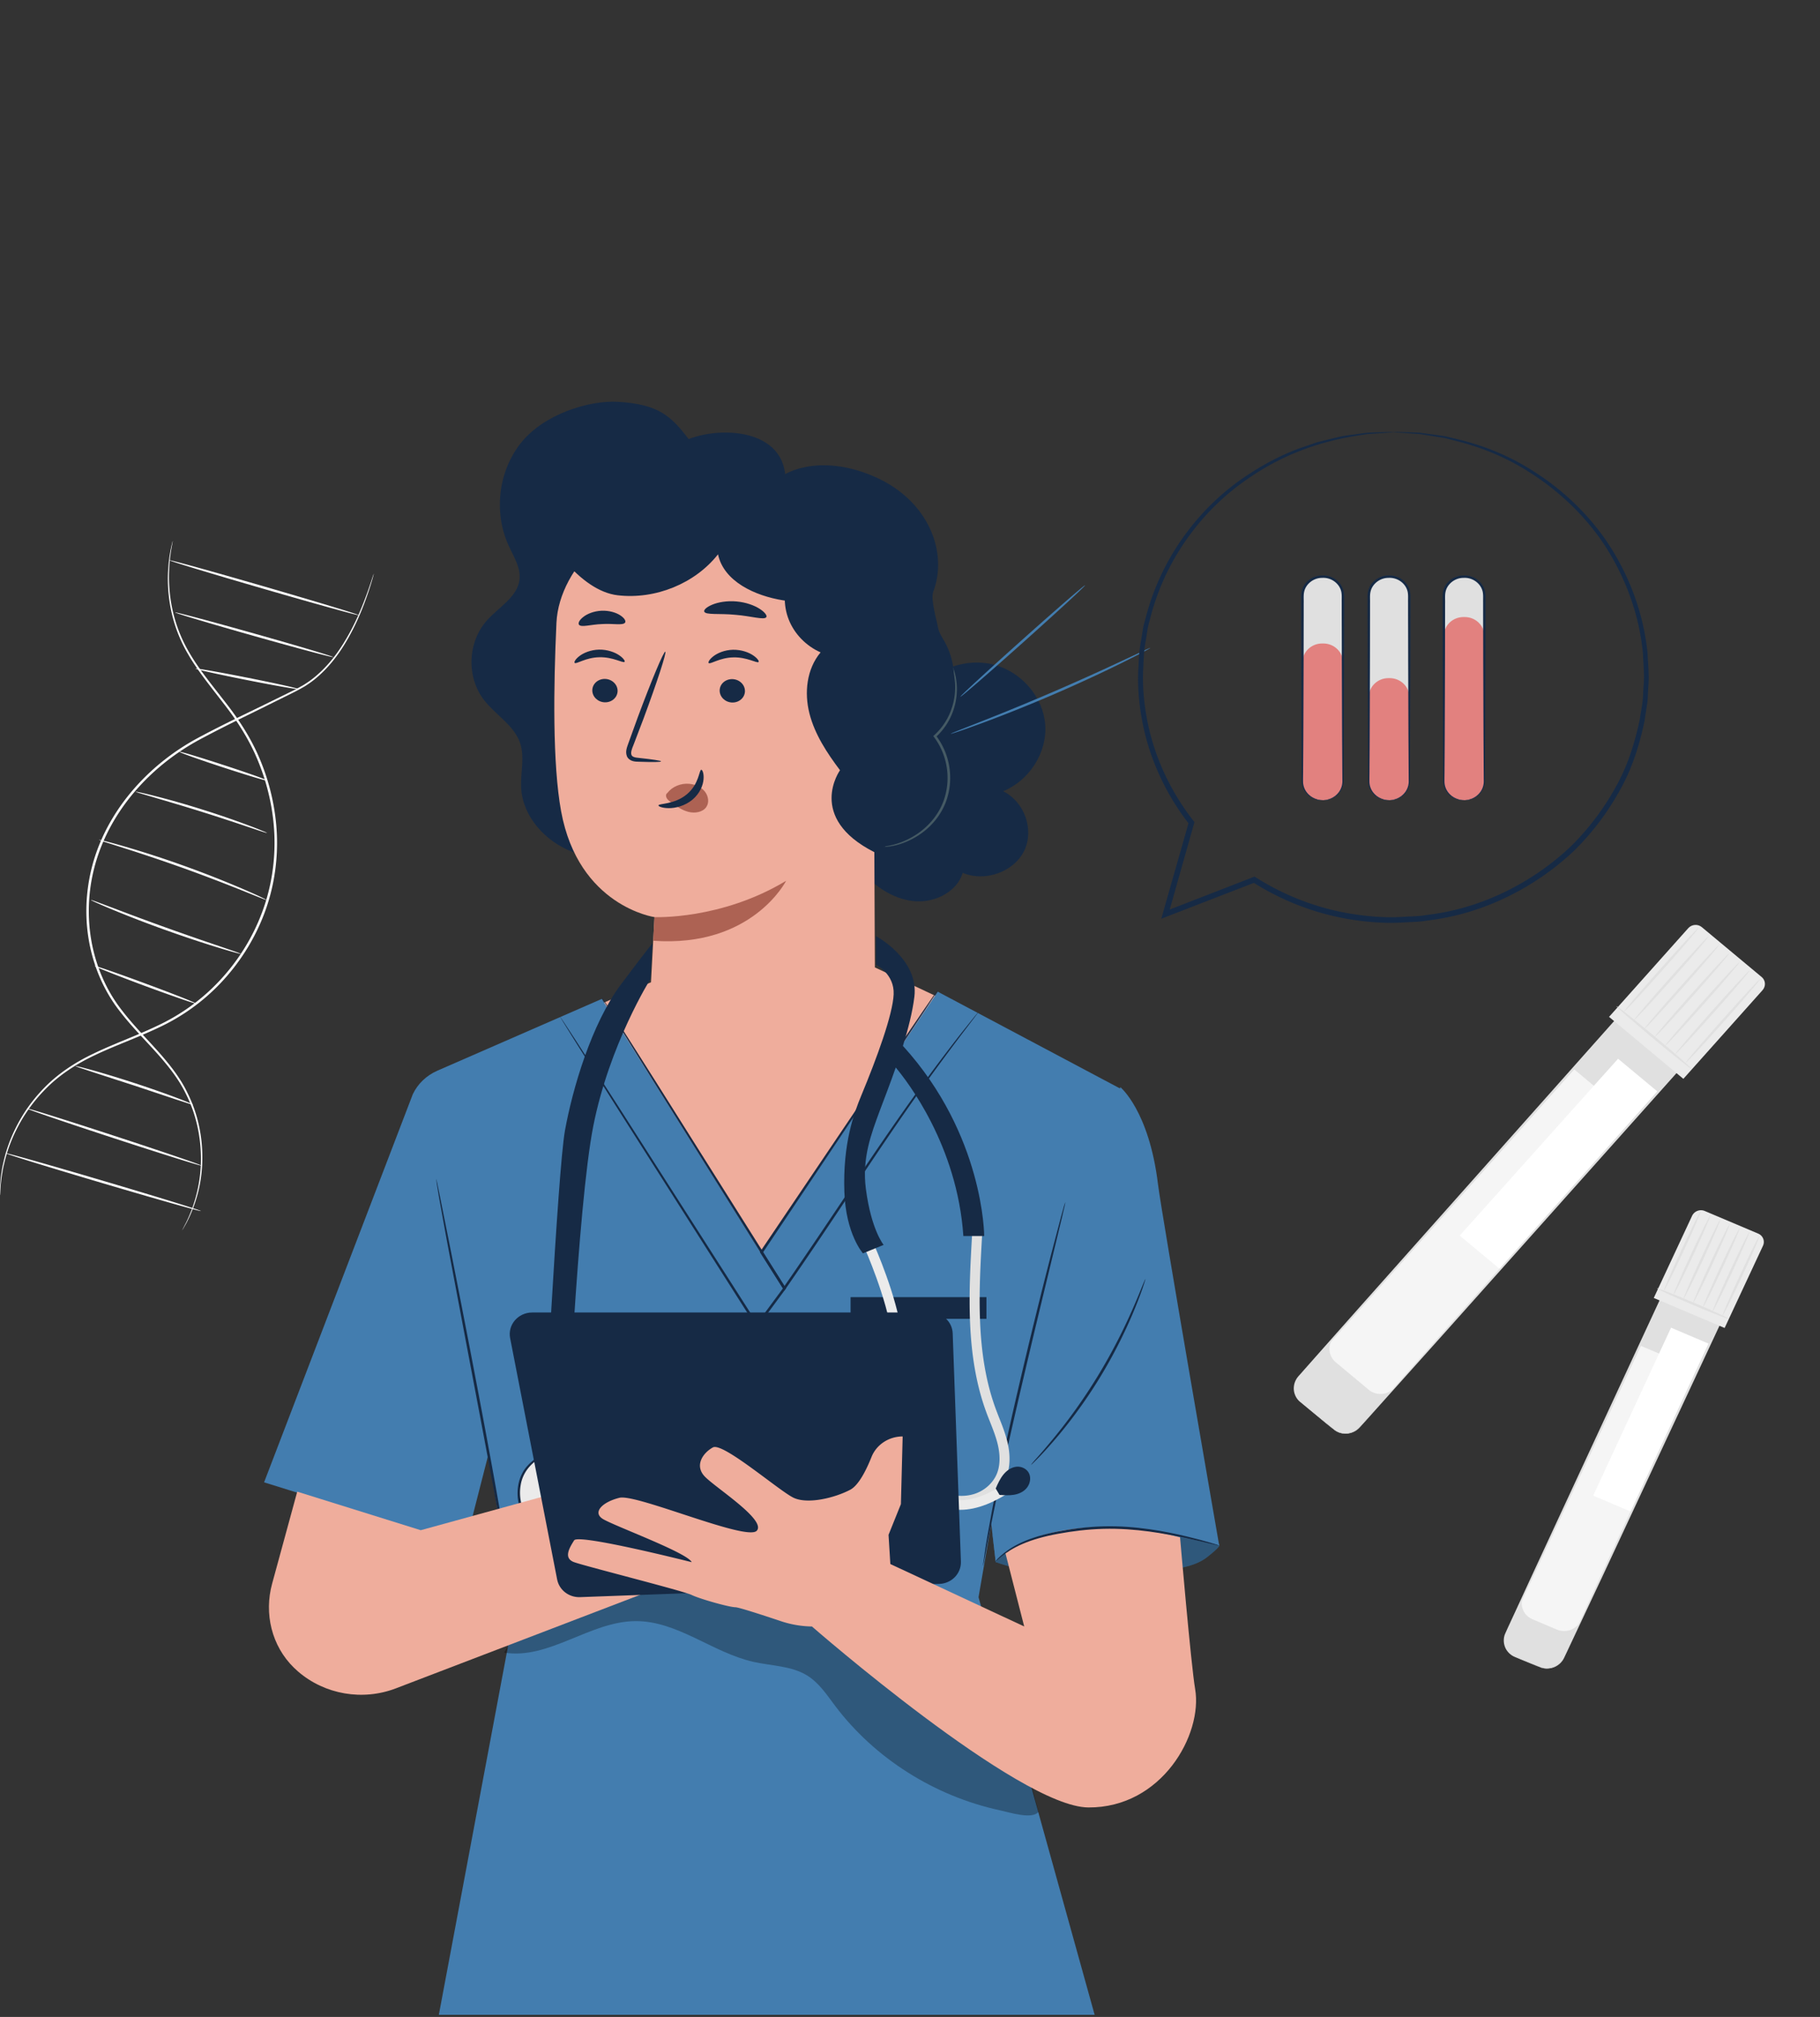 <svg xmlns="http://www.w3.org/2000/svg" width="426" height="472" fill="none" viewBox="0 0 426 472">
  <rect x="0" y="0" width="426" height="472" fill="#333333" stroke="none"/>
  <g clip-path="url(#a)">
    <path fill="#fff" d="M40.43 126.612c.01 0-.012.162-.068.475-.056.313-.156.778-.257 1.393a39.35 39.35 0 0 0-.537 5.409 36.156 36.156 0 0 0 .75 8.55 34.018 34.018 0 0 0 4.165 10.581c2.16 3.67 5.15 7.308 8.24 11.292 3.113 3.962 6.147 8.518 8.274 13.765 2.139 5.226 3.538 11.056 3.807 17.177.257 6.111-.65 12.523-2.978 18.623-2.318 6.111-5.856 11.595-10.133 16.119a47.588 47.588 0 0 1-14.6 10.494c-5.229 2.483-10.435 4.286-15.036 6.51-4.624 2.181-8.554 4.901-11.532 7.989a36.718 36.718 0 0 0-6.662 9.328 35.275 35.275 0 0 0-2.911 8.097c-.303 1.144-.415 2.192-.583 3.088-.09.906-.201 1.673-.235 2.288-.033.605-.056 1.069-.078 1.415-.022.324-.034.486-.045.486-.011 0-.011-.162-.011-.486 0-.346.011-.821.011-1.425.023-.627.112-1.393.18-2.3.145-.896.246-1.954.526-3.109a34.901 34.901 0 0 1 2.843-8.184 36.553 36.553 0 0 1 6.651-9.468c2.99-3.131 6.975-5.927 11.622-8.129 4.624-2.257 9.83-4.081 15.014-6.554 5.206-2.429 10.188-5.905 14.41-10.396 4.232-4.47 7.725-9.9 10.009-15.935 2.295-6.035 3.202-12.362 2.956-18.408-.258-6.056-1.635-11.832-3.74-17.015-2.094-5.203-5.06-9.705-8.162-13.678-3.068-3.995-6.057-7.655-8.218-11.379a34.062 34.062 0 0 1-4.12-10.721 36.07 36.07 0 0 1-.65-8.615c.112-2.375.403-4.2.65-5.42.112-.615.246-1.079.313-1.382.079-.324.123-.475.135-.475Z"/>
    <path fill="#fff" d="M87.51 134.224s-.594 2.612-2.307 7.158c-.862 2.267-2.026 5.009-3.74 8.021-1.712 3.001-3.985 6.327-7.378 9.209-.84.724-1.78 1.382-2.765 2.008a45.024 45.024 0 0 1-3.146 1.684c-2.172 1.08-4.434 2.192-6.763 3.358-4.68 2.3-9.707 4.729-14.857 7.503-5.117 2.786-10.043 6.521-14.23 11.185-4.188 4.653-7.625 10.267-9.618 16.518-1.993 6.251-2.396 12.783-1.389 18.872 1.008 6.089 3.427 11.725 6.909 16.291 3.46 4.599 7.535 8.367 10.793 12.373 1.646 1.986 3.101 4.027 4.243 6.132 1.12 2.105 2.015 4.221 2.642 6.305 1.254 4.167 1.568 8.129 1.422 11.562a32.43 32.43 0 0 1-1.556 8.67 32.015 32.015 0 0 1-2.15 5.16c-.302.54-.548.961-.716 1.263-.168.281-.258.421-.258.421s.068-.161.213-.453c.157-.313.38-.745.672-1.295a34.508 34.508 0 0 0 2.038-5.172 33.445 33.445 0 0 0 1.444-8.615c.112-3.401-.235-7.32-1.5-11.433-.627-2.062-1.523-4.135-2.643-6.208-1.13-2.062-2.575-4.07-4.22-6.046-3.248-3.962-7.334-7.719-10.85-12.361-3.538-4.61-6.012-10.332-7.042-16.508-1.03-6.164-.616-12.782 1.388-19.12 2.015-6.337 5.508-12.016 9.74-16.712 4.244-4.718 9.215-8.486 14.4-11.282 5.172-2.775 10.21-5.182 14.901-7.46 2.34-1.145 4.602-2.257 6.774-3.325a46.084 46.084 0 0 0 3.124-1.652 22.984 22.984 0 0 0 2.72-1.954c3.36-2.807 5.643-6.089 7.367-9.058 1.736-2.98 2.923-5.701 3.807-7.946a89.933 89.933 0 0 0 1.892-5.236c.19-.583.336-1.048.448-1.382.123-.324.19-.475.19-.475Z"/>
    <path fill="#fff" d="M69.797 161.236c-.033.151-5.43-.789-12.07-2.106-6.627-1.317-11.98-2.504-11.946-2.656.034-.151 5.43.789 12.07 2.106 6.628 1.317 11.98 2.504 11.946 2.656Zm8.207-7.46c-.045.151-8.363-2.073-18.586-4.956-10.222-2.893-18.462-5.355-18.417-5.495.044-.151 8.363 2.073 18.585 4.955 10.223 2.883 18.463 5.344 18.418 5.496Zm6.012-9.803c-.044.151-10.02-2.613-22.269-6.165-12.26-3.552-22.146-6.553-22.101-6.704.044-.152 10.02 2.612 22.269 6.164 12.249 3.563 22.146 6.553 22.101 6.705Zm-38.167 90.86c-.056.14-5.408-1.706-11.958-4.124-6.55-2.429-11.8-4.513-11.745-4.653.056-.141 5.408 1.706 11.958 4.135 6.55 2.418 11.812 4.502 11.745 4.642Zm10.513-11.617c-.011.033-.526-.086-1.433-.335-.918-.248-2.228-.626-3.84-1.122-3.236-.983-7.67-2.44-12.518-4.178a272.584 272.584 0 0 1-12.304-4.74 149.848 149.848 0 0 1-3.673-1.576c-.862-.389-1.321-.616-1.31-.659.011-.032.515.13 1.4.454.985.378 2.239.842 3.74 1.403a664.355 664.355 0 0 0 12.349 4.578 711.336 711.336 0 0 0 12.439 4.329l3.784 1.296c.896.323 1.377.507 1.366.55Zm6.035-12.599c-.012.033-.571-.162-1.545-.55a6028.52 6028.52 0 0 0-4.143-1.663 402.033 402.033 0 0 0-13.749-5.236 411.43 411.43 0 0 0-13.962-4.707 714.484 714.484 0 0 0-4.254-1.35c-1.008-.324-1.556-.518-1.545-.561.01-.043.582.086 1.612.345 1.03.259 2.508.659 4.322 1.188a235.906 235.906 0 0 1 14.04 4.567 242.152 242.152 0 0 1 13.715 5.398c1.724.745 3.124 1.371 4.076 1.824.929.443 1.455.713 1.433.745Zm.078-15.708c-.011.032-.448-.087-1.232-.335-.895-.292-1.982-.659-3.269-1.09a515.47 515.47 0 0 0-10.816-3.531c-4.243-1.328-8.106-2.461-10.894-3.282a292.366 292.366 0 0 0-3.314-.972c-.783-.237-1.209-.388-1.198-.421.012-.032.46.044 1.254.216a88.27 88.27 0 0 1 3.36.81c2.832.713 6.717 1.792 10.96 3.131a206.53 206.53 0 0 1 10.771 3.692c1.366.508 2.463.939 3.213 1.263.773.292 1.176.486 1.165.519Zm.157-12.211c-.056.151-4.714-1.252-10.424-3.12-5.71-1.868-10.29-3.509-10.233-3.649.056-.151 4.713 1.252 10.423 3.12 5.7 1.857 10.29 3.498 10.234 3.649Zm-17.41 75.833c-.011.032-.415-.065-1.109-.292-.817-.27-1.802-.594-2.956-.961-2.63-.874-5.99-1.997-9.718-3.239-3.74-1.209-7.11-2.299-9.752-3.163-1.142-.378-2.127-.702-2.944-.971-.695-.238-1.075-.389-1.064-.421.011-.033.414.043 1.13.215.717.173 1.747.454 3.013.799 2.53.713 6 1.76 9.807 3.002 3.807 1.252 7.222 2.461 9.674 3.39a94.85 94.85 0 0 1 2.889 1.133c.671.303 1.04.475 1.03.508Zm1.97 14.25c-.056.151-9.26-2.732-20.556-6.424-11.297-3.703-20.422-6.812-20.366-6.963.056-.152 9.248 2.731 20.556 6.434 11.297 3.692 20.422 6.812 20.366 6.953Zm-.179 10.613c-.045.151-10.323-2.764-22.952-6.499-12.63-3.736-22.83-6.888-22.785-7.039.045-.152 10.323 2.763 22.953 6.499 12.629 3.735 22.829 6.888 22.784 7.039Z"/>
    <path fill="#E0E0E0" d="m312.137 334.469-7.72-6.44c-1.787-1.492-1.957-4.129-.39-5.882l77.896-87.399 14.174 11.84-77.885 87.379c-1.572 1.763-4.283 1.985-6.075.502Z"/>
    <path fill="#F5F5F5" d="m320.363 325.219-7.724-6.442c-1.788-1.493-1.958-4.13-.39-5.885l56.009-62.818 14.182 11.843-56.009 62.819c-1.563 1.745-4.28 1.976-6.068.483Z"/>
    <path fill="#fff" d="m388.198 255.634-9.461-7.873-37.069 41.392 9.46 7.872 37.07-41.391Z"/>
    <path fill="#E0E0E0" d="M312.136 334.472c.029-.071.622.669 2.233.901a4.444 4.444 0 0 0 2.844-.647c.51-.31.929-.768 1.372-1.288.452-.514.93-1.052 1.445-1.632 4.103-4.627 10.02-11.322 17.386-19.635 14.788-16.634 35.35-39.741 58.485-65.763l.022.396c-3.488-2.914-7.189-6.005-10.943-9.137-1.103-.927-2.213-1.846-3.231-2.703l.409-.028c-24.781 27.758-47.096 52.743-63.218 70.797-4.031 4.503-7.685 8.576-10.882 12.149-.802.898-1.577 1.749-2.315 2.582-.367.411-.734.823-1.095 1.225-.351.408-.724.766-.973 1.191a4.068 4.068 0 0 0-.523 2.699c.148.874.58 1.652 1.169 2.204 2.524 2.137 4.475 3.804 5.819 4.948.649.559 1.155.992 1.51 1.294.326.287.486.447.486.447s-.186-.137-.542-.415c-.361-.293-.878-.707-1.547-1.252-1.366-1.13-3.348-2.765-5.898-4.879-.628-.572-1.087-1.39-1.258-2.313a4.254 4.254 0 0 1 .534-2.867c.26-.469.645-.846.991-1.244.361-.402.712-.809 1.084-1.23.739-.833 1.509-1.698 2.302-2.601 3.184-3.593 6.808-7.682 10.825-12.205 16.089-18.084 38.347-43.1 63.081-70.908l.191-.22.223.181c1.019.857 2.128 1.775 3.232 2.703 3.744 3.126 7.455 6.222 10.943 9.137l.213.177-.186.21c-23.192 25.967-43.802 49.048-58.633 65.647a43144.378 43144.378 0 0 0-17.513 19.529c-.51.57-1.004 1.113-1.465 1.622-.447.505-.898.996-1.432 1.305a4.464 4.464 0 0 1-2.942.619 4.236 4.236 0 0 1-1.723-.626c-.34-.22-.48-.37-.48-.37Z"/>
    <path fill="#EBEBEB" d="m394.017 252.467-17.394-14.502 18.535-20.753c.817-.92 2.241-1.03 3.174-.255l14.02 11.685c.933.774 1.018 2.152.2 3.072l-18.535 20.753Z"/>
    <path fill="#E0E0E0" d="M395.947 250.14c-.108.119-4.126-3.068-8.974-7.115-4.858-4.052-8.699-7.433-8.591-7.551.107-.118 4.125 3.069 8.973 7.115 4.848 4.047 8.699 7.433 8.592 7.551Z"/>
    <path fill="#E0E0E0" d="M380.138 236.725c-.118-.101 3.682-4.568 8.494-9.968 4.816-5.409 8.811-9.71 8.929-9.609.118.101-3.683 4.568-8.494 9.967-4.811 5.4-8.811 9.71-8.929 9.61Zm2.362 1.964c-.119-.101 3.682-4.568 8.493-9.967 4.817-5.409 8.812-9.71 8.93-9.61.118.101-3.683 4.568-8.494 9.968-4.802 5.404-8.806 9.7-8.929 9.609Zm2.444 2.022c-.118-.101 3.683-4.568 8.494-9.968 4.816-5.409 8.811-9.71 8.929-9.609.118.1-3.682 4.568-8.494 9.967-4.807 5.414-8.811 9.71-8.929 9.61Zm2.371 1.969c-.118-.1 3.683-4.567 8.494-9.967 4.817-5.409 8.812-9.71 8.93-9.609.118.1-3.683 4.567-8.494 9.967-4.817 5.409-8.811 9.71-8.93 9.609Zm2.44 2.031c-.118-.101 3.683-4.568 8.494-9.968 4.817-5.409 8.811-9.71 8.929-9.609.118.101-3.682 4.568-8.494 9.967-4.816 5.409-8.811 9.71-8.929 9.61Zm2.361 1.965c-.118-.101 3.683-4.568 8.494-9.967 4.817-5.41 8.811-9.711 8.93-9.61.118.101-3.683 4.568-8.494 9.968-4.802 5.404-8.812 9.71-8.93 9.609Zm2.445 2.021c-.119-.101 3.682-4.568 8.493-9.967 4.817-5.41 8.812-9.711 8.93-9.61.118.101-3.683 4.568-8.494 9.967-4.817 5.41-8.811 9.711-8.929 9.61ZM360.315 390.08l-5.694-2.413c-2.16-.912-3.115-3.372-2.126-5.482l38.083-81.829 13.515 5.732-38.083 81.829c-.984 2.101-3.535 3.075-5.695 2.163Z"/>
    <path fill="#F5F5F5" d="m364.39 381.341-5.699-2.414c-2.162-.912-3.117-3.373-2.127-5.485l27.288-58.589 13.525 5.734-27.288 58.589c-.99 2.112-3.543 3.086-5.699 2.165Z"/>
    <path fill="#fff" d="m400.126 314.52-8.988-3.822-18.226 39.299 8.989 3.821 18.225-39.298Z"/>
    <path fill="#E0E0E0" d="M360.313 390.081c.008-.057.625.336 1.908.281a4.397 4.397 0 0 0 2.201-.741 4.139 4.139 0 0 0 1.076-1.022c.322-.422.516-.951.77-1.496 2.025-4.407 4.96-10.769 8.583-18.658 7.334-15.819 17.526-37.781 28.971-62.479l.143.361c-3.06-1.296-6.309-2.681-9.592-4.072-1.337-.569-2.673-1.138-3.913-1.655l.385-.14c-12.124 25.972-23.015 49.306-30.895 66.171-1.973 4.212-3.754 8.006-5.326 11.354-.77 1.67-1.539 3.229-2.162 4.643-.505 1.453-.09 2.953.735 3.88.807.979 2.006 1.263 2.898 1.705.904.399 1.684.731 2.318 1.009.609.278 1.083.483 1.427.63.324.137.473.229.473.229s-.171-.054-.501-.182c-.349-.138-.829-.333-1.445-.577-.639-.269-1.424-.592-2.345-.962-.465-.2-.964-.406-1.492-.628a4.17 4.17 0 0 1-1.5-1.09c-.892-.963-1.346-2.547-.821-4.1.631-1.472 1.368-2.999 2.135-4.683 1.547-3.349 3.304-7.168 5.253-11.38 7.832-16.891 18.669-40.242 30.735-66.245l.124-.256.261.116c1.235.526 2.571 1.095 3.913 1.654 3.283 1.391 6.532 2.776 9.593 4.073l.261.115-.124.256c-11.513 24.663-21.768 46.603-29.14 62.401-3.697 7.863-6.68 14.198-8.748 18.594-.265.541-.479 1.083-.822 1.519a4.332 4.332 0 0 1-1.126 1.044 4.413 4.413 0 0 1-2.289.719 4.456 4.456 0 0 1-1.452-.197c-.326-.113-.47-.191-.47-.191Z"/>
    <path fill="#EBEBEB" d="m403.676 310.766-16.588-7.021 8.969-19.22a2.307 2.307 0 0 1 2.976-1.133l12.502 5.291c1.13.481 1.629 1.758 1.111 2.862l-8.97 19.221Z"/>
    <path fill="#E0E0E0" d="M404.643 308.625c-.068.139-3.878-1.33-8.509-3.303-4.637-1.964-8.343-3.679-8.269-3.828.068-.14 3.878 1.329 8.51 3.303 4.631 1.973 8.337 3.688 8.268 3.828Z"/>
    <path fill="#E0E0E0" d="M389.479 301.997c-.14-.063 1.666-4.255 4.035-9.37 2.379-5.111 4.417-9.203 4.557-9.14.14.063-1.667 4.255-4.036 9.37-2.372 5.101-4.411 9.193-4.556 9.14Zm2.254.955c-.139-.063 1.667-4.255 4.036-9.37 2.379-5.111 4.417-9.203 4.557-9.14.14.063-1.667 4.255-4.036 9.371-2.378 5.11-4.417 9.202-4.557 9.139Zm2.319 1c-.14-.063 1.667-4.255 4.036-9.37 2.378-5.11 4.416-9.202 4.556-9.14.14.063-1.666 4.255-4.035 9.371-2.373 5.101-4.412 9.193-4.557 9.139Zm2.245.95c-.14-.063 1.667-4.255 4.036-9.37 2.378-5.111 4.417-9.203 4.556-9.14.14.063-1.666 4.255-4.035 9.37-2.369 5.116-4.408 9.208-4.557 9.14Zm2.318 1.001c-.14-.063 1.667-4.255 4.036-9.371 2.378-5.11 4.417-9.202 4.557-9.139.14.063-1.667 4.255-4.036 9.37-2.363 5.106-4.411 9.193-4.557 9.14Zm2.25.963c-.14-.062 1.667-4.254 4.035-9.37 2.379-5.11 4.417-9.202 4.557-9.139.14.062-1.666 4.254-4.035 9.37-2.373 5.101-4.412 9.193-4.557 9.139Zm2.324.992c-.14-.063 1.666-4.255 4.035-9.37 2.379-5.11 4.417-9.202 4.557-9.14.14.063-1.667 4.255-4.036 9.371-2.373 5.101-4.411 9.193-4.556 9.139Z"/>
    <path fill="#162A45" d="M214.963 161.832c3.798-5.335 11.241-7.98 17.724-6.273 6.47 1.706 11.511 7.618 11.968 14.084.457 6.454-3.693 12.987-9.858 15.519 5.028 2.475 7.338 9.076 4.911 13.982-2.438 4.917-9.202 7.324-14.371 5.109-1.278 4.341-6.318 6.963-10.984 6.658-4.665-.294-8.873-2.973-12.062-6.274-6.623-6.861-9.6-17-7.115-26.065 2.485-9.065 10.573-16.616 20.162-18.164"/>
    <path fill="#455A64" d="M222.383 154.779c.012-.012.082.101.187.316.106.215.293.531.446.972.351.859.75 2.182.902 3.877a15.129 15.129 0 0 1-.691 6.025c-.692 2.227-2.063 4.589-4.185 6.533l.035-.373a16.302 16.302 0 0 1 3.107 7.212c.621 3.718-.094 7.426-1.7 10.297-1.594 2.893-3.927 4.928-6.084 6.205-2.169 1.289-4.161 1.888-5.556 2.137-.704.113-1.243.192-1.618.203-.375.023-.563.023-.563 0-.011-.056.774-.113 2.134-.429a17.839 17.839 0 0 0 5.369-2.272c2.074-1.289 4.302-3.312 5.814-6.115 1.512-2.781 2.192-6.353 1.594-9.947-.434-2.634-1.524-5.053-2.977-6.963l-.153-.204.188-.169c2.051-1.854 3.399-4.115 4.103-6.262.75-2.159.902-4.194.808-5.855-.199-3.357-1.289-5.154-1.16-5.188Z"/>
    <path fill="#437DAF" d="M269.248 151.625c.023.034-.598.384-1.735.995-1.137.61-2.79 1.446-4.853 2.475-4.114 2.046-9.87 4.747-16.317 7.528-6.459 2.769-12.39 5.098-16.716 6.68-2.168.791-3.927 1.424-5.146 1.831-1.219.407-1.911.622-1.922.577-.012-.034.644-.317 1.84-.791 1.29-.509 3.001-1.187 5.076-2.001a595.444 595.444 0 0 0 16.622-6.839 578.051 578.051 0 0 0 16.376-7.358c2.016-.938 3.68-1.718 4.935-2.306 1.172-.554 1.828-.825 1.84-.791Zm-15.274-14.649c.117.124-6.318 6.047-14.371 13.248-8.054 7.2-14.677 12.942-14.794 12.817-.117-.124 6.318-6.047 14.372-13.247 8.053-7.2 14.676-12.942 14.793-12.818Z"/>
    <path fill="#162A45" d="M183.876 112.493c0-12.162-15.075-12.761-22.694-9.732-4.103-5.414-7.045-8.15-16.47-8.726-6.928-.418-17.489 2.928-22.811 9.653-5.322 6.725-6.377 16.299-2.825 24.042 1.172 2.554 2.848 5.132 2.52 7.923-.481 4.024-4.759 6.387-7.526 9.427-4.642 5.098-4.97 13.372-.738 18.786 2.684 3.437 6.951 5.844 8.37 9.913 1.195 3.414.07 7.144.293 10.738.41 6.601 5.603 12.389 11.991 14.819 6.377 2.43 13.68 1.854 20.127-.407"/>
    <path fill="#EFAD9C" d="m128.747 240.073 23.631-10.207.809-15.248s-17.771-2.532-21.85-24.765c-2.028-11.055-1.782-29.242-1.09-44.117.633-13.383 15.321-27.003 29.165-25.828l44.966 7.449-.012 7.2.41 91.828 23.257 10.919-52.75 60.088-46.536-57.319Z"/>
    <path fill="#162A45" d="M138.64 161.515c-.023 1.515 1.278 2.781 2.907 2.837 1.629.057 2.977-1.119 3.013-2.633.023-1.515-1.278-2.781-2.907-2.838-1.642-.056-2.99 1.131-3.013 2.634Zm-4.126-6.386c.375.362 2.59-1.277 5.779-1.323 3.188-.09 5.556 1.447 5.896 1.074.164-.169-.223-.836-1.254-1.537-1.02-.701-2.743-1.356-4.724-1.322-1.981.045-3.646.779-4.595 1.514-.973.746-1.29 1.424-1.102 1.594Zm33.936 6.431c-.024 1.515 1.277 2.781 2.907 2.837 1.629.057 2.977-1.119 3.012-2.633.024-1.515-1.278-2.781-2.907-2.837-1.641-.057-2.989 1.119-3.012 2.633Zm-2.568-6.397c.375.361 2.591-1.278 5.779-1.323 3.189-.09 5.557 1.447 5.896 1.074.165-.169-.222-.836-1.254-1.537-1.02-.701-2.743-1.357-4.724-1.323-1.993.046-3.645.78-4.595 1.515-.961.746-1.289 1.424-1.102 1.594Zm-11.159 23.013c.011-.169-1.981-.475-5.193-.814-.821-.068-1.594-.214-1.735-.746-.199-.565.117-1.413.504-2.339.727-1.911 1.5-3.923 2.298-6.025 3.188-8.579 5.486-15.621 5.122-15.734-.363-.125-3.235 6.725-6.424 15.304-.762 2.114-1.5 4.126-2.192 6.059-.293.893-.808 1.921-.363 3.086.234.587.832.994 1.36 1.13.527.147.984.147 1.383.158 3.224.113 5.228.091 5.24-.079Z"/>
    <path fill="#AD6253" d="M153.187 214.618s15.567.701 30.818-8.5c0 0-7.936 15.711-31.111 14.027l.293-5.527Zm3.024-29.049c1.126-1.481 3.119-2.317 5.111-2.148 1.384.124 2.802.735 3.658 1.809.855 1.073 1.066 2.611.316 3.662-.844 1.187-2.637 1.481-4.161 1.096-1.536-.395-2.86-1.334-4.126-2.272-.352-.26-.704-.531-.926-.893-.223-.361-.282-.836-.012-1.141"/>
    <path fill="#162A45" d="M164.147 180.143c-.515-.023-.468 3.323-3.387 5.742-2.919 2.43-6.611 2.114-6.635 2.588-.047.215.832.633 2.391.645 1.524.022 3.751-.486 5.545-1.967 1.782-1.481 2.52-3.436 2.614-4.804.117-1.413-.293-2.227-.528-2.204Zm.692-37.018c.328.836 3.505.384 7.256.746 3.763.294 6.799 1.3 7.279.542.211-.361-.328-1.141-1.559-1.933-1.219-.791-3.165-1.526-5.415-1.729-2.251-.203-4.302.181-5.65.735-1.384.565-2.063 1.243-1.911 1.639Zm-29.317 3.074c.574.69 2.755-.079 5.404-.158 2.637-.17 4.888.384 5.392-.35.223-.362-.141-1.052-1.137-1.696-.973-.644-2.602-1.153-4.407-1.074-1.817.091-3.376.746-4.279 1.481-.938.735-1.231 1.458-.973 1.797Zm-11.37-27.579c3.528 7.878 11.593 19.656 20.431 20.684 8.827 1.029 18.099-2.746 23.48-9.585 1.336 6.353 8.651 9.721 15.274 10.772 4.688.746 9.635.792 14.043-.915 4.407-1.707 8.194-5.415 8.897-9.936.715-4.532-5.978-15.655-10.644-16.503"/>
    <path fill="#162A45" d="M184.931 134.41c-1.536 3.289-1.653 7.166-.328 10.546 1.324 3.38 4.067 6.205 7.467 7.709-3.271 3.911-3.845 9.438-2.603 14.31 1.243 4.871 4.091 9.212 7.151 13.27 0 0-7.948 11.088 8.053 19.181 0 0 11.23-3.357 6.213-19.679-.352-1.153-.387-2.486.199-3.549.563-1.017 1.735-1.548 2.778-2.114 4.173-2.238 7.373-6.103 8.71-10.512 1.336-4.419.808-9.336-1.454-13.383-.61-1.085-1.336-2.136-1.559-3.345-.328-1.832-1.77-6.624-1.114-8.365 3.435-9.144-.984-20.504-12.109-26.144-8.92-4.533-20.091-5.279-26.925 1.876"/>
    <path fill="#437DAF" d="m247.035 312.222 15.203-57.465-42.739-22.686-41.262 61.32-37.37-59.636-38.507 16.808c-2.532 1.108-4.572 3.052-5.732 5.494l-34.815 90.832 47.076 14.661 5.392-21.058 6.201 36.362-17.911 95.422 153.712-.542-27.242-97.966 3.786-21.849 14.208-39.697Z"/>
    <path fill="#000" d="M117.986 386.733c10.526 1.718 20.056-7.291 30.735-7.37 9.858-.068 18.04 7.381 27.641 9.54 4.231.95 8.85.916 12.507 3.154 2.814 1.718 4.642 4.532 6.6 7.132 9.249 12.264 23.221 21.126 38.566 24.449 2.356.509 7.596 2.215 9.049.35l-1.559-5.911-1.336-17.758-51.507-36.114-58.787 2.77-11.909 19.758Z" opacity=".3"/>
    <path fill="#162A45" d="M230.893 303.552h-31.802v5.076h31.802v-5.076Z"/>
    <path fill="#437DAF" d="M233.062 365.562c12.835 4.408 26.925 3.741 40.406 1.831 3.2-.452 6.541-1.04 9.073-2.996.844-.655 2.883-2.317 2.848-2.701-.093-1.187-2.321-2.769-3.622-3.753-9.717-7.324-22.835-10.286-34.92-7.878-3.212.644-6.4 1.662-9.132 3.425-2.731 1.763-4.442 2.735-5.38 5.764"/>
    <path fill="#000" d="M233.062 365.562c12.835 4.408 26.925 3.741 40.406 1.831 3.2-.452 6.541-1.04 9.073-2.996.844-.655 2.883-2.317 2.848-2.701-.093-1.187-2.321-2.769-3.622-3.753-9.717-7.324-22.835-10.286-34.92-7.878-3.212.644-6.4 1.662-9.132 3.425-2.731 1.763-4.442 2.735-5.38 5.764" opacity=".3"/>
    <path fill="#437DAF" d="M285.378 361.685s-13.504-77.665-14.336-84.594c-2.087-17.181-8.804-22.674-8.804-22.674l-31.345 92.494 2.169 18.639c0 .012 9.905-14.366 52.316-3.865Z"/>
    <path fill="#162A45" d="M268.099 299.314c.036.011-.175.7-.586 1.921-.41 1.232-1.066 2.984-1.946 5.132-1.758 4.295-4.513 10.105-8.228 16.175-3.716 6.07-7.679 11.201-10.761 14.739-1.536 1.775-2.825 3.165-3.751 4.092-.927.938-1.454 1.436-1.477 1.402-.036-.023.433-.588 1.301-1.56.879-.972 2.11-2.408 3.598-4.205a127.868 127.868 0 0 0 10.562-14.773c3.704-6.036 6.506-11.801 8.358-16.04a163.124 163.124 0 0 0 2.122-5.052c.492-1.176.773-1.843.808-1.831Zm-147.827 75.675c-.012 0-.036-.08-.071-.249a31.712 31.712 0 0 0-.14-.746c-.118-.712-.27-1.673-.469-2.894-.446-2.566-1.079-6.183-1.852-10.625-1.606-8.963-3.916-21.34-6.506-35.006-2.579-13.643-4.912-25.997-6.611-34.995-.809-4.442-1.466-8.059-1.923-10.625-.199-1.221-.352-2.181-.469-2.893-.035-.306-.058-.554-.082-.758-.012-.169-.023-.26-.012-.26.012 0 .036.091.071.26.035.204.094.452.152.746.141.712.34 1.662.586 2.871.516 2.555 1.231 6.161 2.122 10.58 1.77 8.941 4.196 21.295 6.787 34.961 2.591 13.666 4.841 26.054 6.33 35.04.75 4.499 1.301 8.138 1.665 10.659.152 1.221.269 2.193.351 2.916.035.305.059.554.082.758 0 .169 0 .26-.011.26Zm129.084-93.625c.023 0-.036.305-.165.871-.14.621-.339 1.446-.574 2.475-.527 2.204-1.278 5.301-2.192 9.088-1.852 7.675-4.431 18.266-7.174 29.999-2.743 11.732-5.099 22.369-6.682 30.1-.773 3.866-1.406 6.997-1.793 9.167-.199 1.04-.352 1.876-.469 2.498-.117.565-.187.87-.199.87-.024 0 .012-.305.082-.881.094-.633.211-1.47.352-2.521.304-2.181.879-5.324 1.594-9.212 1.465-7.754 3.763-18.413 6.506-30.157a1353.837 1353.837 0 0 1 7.349-29.965c.997-3.775 1.806-6.85 2.38-9.043.281-1.017.516-1.831.68-2.452.187-.543.293-.837.305-.837Zm-118.382-43.62c.012 0 .094.113.258.362.176.271.422.622.727 1.074.644.983 1.559 2.385 2.731 4.171 2.368 3.662 5.755 8.929 9.952 15.429l32.81 51.283-.504-.012c.492-.667 1.02-1.39 1.559-2.113 1.665-2.261 3.317-4.499 4.865-6.59l-.012.316c-11.957-19.125-22.612-36.148-30.29-48.434-3.798-6.115-6.857-11.055-8.991-14.491-1.031-1.684-1.84-3.007-2.403-3.933-.258-.43-.457-.769-.609-1.029-.129-.237-.2-.35-.188-.362.012 0 .094.102.246.328.164.249.387.577.657.995.586.915 1.43 2.215 2.496 3.877 2.169 3.413 5.287 8.308 9.144 14.389 7.725 12.252 18.427 29.241 30.454 48.332l.105.17-.117.158c-1.547 2.103-3.2 4.341-4.865 6.601-.539.724-1.066 1.447-1.559 2.114l-.269.362-.246-.385c-12.789-20.131-24.312-38.25-32.647-51.373-4.126-6.544-7.467-11.834-9.787-15.53-1.126-1.82-2.017-3.233-2.626-4.228-.282-.463-.504-.836-.668-1.108-.153-.237-.223-.373-.223-.373Z"/>
    <path fill="#162A45" d="M219.499 231.731c.012 0-.058.113-.187.328-.153.238-.34.543-.586.927-.551.837-1.325 2.023-2.321 3.549-2.063 3.097-5.017 7.551-8.675 13.056-7.42 11.065-17.688 26.404-29.235 43.63v-.316c1.29 2.034 2.661 4.193 4.056 6.375.446.712.903 1.413 1.313 2.068l-.516-.011c6.26-9.02 12.039-17.701 17.314-25.557 5.275-7.867 10.104-14.875 14.301-20.662a437.448 437.448 0 0 1 10.175-13.519c1.23-1.537 2.192-2.735 2.872-3.583.316-.384.574-.689.761-.927.176-.203.27-.305.27-.305.012.011-.07.124-.223.339-.175.237-.41.554-.715.961-.656.859-1.582 2.091-2.778 3.651a571.573 571.573 0 0 0-10.011 13.609c-4.149 5.81-8.932 12.84-14.183 20.719-5.252 7.878-11.019 16.57-17.279 25.59l-.269.385-.246-.396c-.411-.656-.868-1.356-1.313-2.068-1.384-2.182-2.755-4.352-4.056-6.387l-.106-.158.106-.158c11.605-17.181 21.944-32.486 29.399-43.529 3.728-5.471 6.728-9.879 8.827-12.965 1.031-1.492 1.84-2.667 2.414-3.493.27-.373.481-.667.633-.893.165-.158.247-.26.258-.26Z"/>
    <path fill="#EBEBEB" d="M135.545 340.457c-5.603-2.328-11.077.69-12.988 4.25-1.91 3.561-1.371 8.466 1.407 11.315 2.778 2.848 9.507 4.792 12.636 1.356l-1.055-16.921Z"/>
    <path fill="#162A45" d="M135.545 340.457c.024-.023.082.395.153 1.198.07.882.176 2.035.293 3.447.223 3.086.527 7.302.891 12.253l.011.113-.082.079c-1.289 1.413-3.411 2.091-5.462 1.922-2.063-.113-4.162-.791-5.99-1.967-1.782-1.096-3.036-2.837-3.646-4.646-.633-1.819-.703-3.707-.387-5.425.329-1.718 1.079-3.301 2.169-4.454 1.055-1.186 2.321-2.012 3.564-2.554a10.455 10.455 0 0 1 6.294-.723c1.466.316 2.239.768 2.192.757-.058.045-.773-.283-2.239-.543a10.468 10.468 0 0 0-6.06.871c-2.356 1.051-4.829 3.379-5.369 6.725-.281 1.639-.199 3.436.399 5.143.586 1.718 1.735 3.312 3.411 4.34 1.735 1.108 3.739 1.764 5.685 1.888 1.946.158 3.845-.452 5.017-1.695l-.07.192c-.258-4.906-.469-9.088-.633-12.14-.059-1.435-.105-2.611-.141-3.504-.023-.814-.023-1.266 0-1.277Z"/>
    <path fill="#162A45" d="M127.176 340.457s3.341-66.395 5.064-75.912c1.723-9.518 6.154-24.913 13.129-34.215 6.669-8.896 7.326-9.518 7.326-9.518l-.446 8.286s-9.623 15.338-13.386 34.441c-3.704 18.808-6.26 76.918-6.26 76.918h-5.427Z"/>
    <path fill="#E0E0E0" d="M225.02 352.314c-1.84 0-3.762-.373-5.685-1.13l.879-2.091c1.852.723 4.666 1.413 7.585.588 2.52-.713 4.642-2.578 5.556-4.861.961-2.43.598-5.188.117-7.076-.434-1.707-1.078-3.334-1.758-5.052-.293-.735-.586-1.47-.856-2.216-4.923-13.349-4.079-28.292-3.329-41.483l2.344.125c-.738 12.976-1.57 27.67 3.201 40.601.269.723.55 1.447.832 2.17.68 1.707 1.371 3.47 1.84 5.324.797 3.154.727 6.07-.199 8.421-1.172 2.973-3.821 5.301-7.08 6.228a12.99 12.99 0 0 1-3.447.452Z"/>
    <path fill="#EBEBEB" d="M224.809 353.32c-3.915 0-7.338-1.775-10.327-5.324-3.868-4.589-4.478-15.983-5.029-26.031-.199-3.595-.375-6.986-.703-9.45-1.149-8.692-6.318-20.334-6.365-20.447l2.157-.893c.223.486 5.345 12.049 6.541 21.058.34 2.543.527 5.979.715 9.607.504 9.224 1.125 20.697 4.501 24.721 5.111 6.069 11.312 6.002 20.104-.193l1.383 1.832c-4.83 3.413-9.143 5.12-12.977 5.12Z"/>
    <path fill="#162A45" d="M233.062 348.335c.492-1.152 1.02-2.294 1.793-3.255.774-.961 1.841-1.707 3.025-1.842 1.184-.136 2.485.463 3 1.593.493 1.086.2 2.442-.539 3.357-.738.916-1.852 1.413-2.977 1.606-1.126.192-2.274.113-3.411.033m-24.289-100.011c2.673 3.188 14.395 18.244 15.825 39.426h4.877s-.012-23.613-19.025-44.49c1.219-3.933 2.25-7.946 2.684-11.495 1.078-8.839-8.979-14.186-8.979-14.186l.035 6.692s4.314 2.181 4.091 6.94c-.211 4.759-3.927 14.875-7.549 23.601-1.747 4.205-4.372 11.292-3.986 22.618.34 9.89 4.349 14.378 4.349 14.378l4.842-1.978s-2.896-3.493-4.15-13.056c-.961-7.29 1.289-13.01 3.224-18.288.973-2.589 2.379-6.194 3.762-10.162Z"/>
    <path fill="#EFAD9C" d="m69.573 349.07-5.884 21.555c-1.9 6.963-.13 14.536 5.122 19.656.317.305.645.599.973.893 6.248 5.381 15.11 6.907 22.893 3.922l60.733-23.25-8.968-26.393L98.48 358.09l-28.907-9.02Z"/>
    <path fill="#162A45" d="m119.404 313.148 11.007 56.483c.481 2.464 2.755 4.216 5.357 4.125l84.095-3.097c2.895-.102 5.146-2.441 5.052-5.233l-1.922-53.397c-.094-2.724-2.415-4.883-5.252-4.883h-93.179c-3.282 0-5.767 2.883-5.158 6.002Z"/>
    <path fill="#EFAD9C" d="M211.282 336.15c-3.223 0-6.13 1.898-7.291 4.803-1.219 3.052-3.001 6.624-4.97 7.664-3.646 1.922-9.941 3.448-13.258 1.888-3.317-1.56-16.575-13.067-18.896-11.79-2.321 1.278-4.314 4.16-1.993 6.715 2.321 2.554 14.583 10.229 12.262 12.783-2.321 2.555-28.18-8.703-32.154-7.708-3.974.994-6.295 3.345-3.974 4.894 2.321 1.537 19.892 7.935 20.889 10.173 0 0-26.516-6.714-27.512-5.109-.996 1.594-2.649 4.159 0 5.109 2.649.961 25.531 6.714 27.512 7.675 1.993.961 8.838 2.871 10.222 2.871.726 0 5.919 1.673 10.678 3.266a24.186 24.186 0 0 0 16.493-.429l2.685-1.051c4.173-1.639 6.81-5.663 6.541-10.015l-.539-8.715 2.895-7.189.41-15.835Z"/>
    <path fill="#EFAD9C" d="M190.042 380.617s48.4 42.24 64.694 42.353c17.173.124 26.832-17.057 25.003-27.727-.972-5.697-3.528-35.481-3.528-35.481-11.499-3.029-28.684-4.385-40.934 3.47l4.455 17.385-32.295-15.056-17.395 15.056Z"/>
    <path fill="#162A45" d="M285.378 361.684c0 .022-.199-.012-.551-.091-.422-.102-.938-.215-1.559-.362-1.348-.316-3.306-.791-5.744-1.311-4.853-1.017-11.64-2.339-19.224-2.147-3.787.101-7.373.554-10.597 1.153-3.224.576-6.06 1.39-8.323 2.362-2.262.961-3.915 2.091-4.97 2.95-1.055.87-1.547 1.436-1.594 1.402-.012-.012.094-.158.328-.441.223-.283.598-.667 1.102-1.13 1.02-.927 2.673-2.125 4.947-3.154s5.146-1.899 8.393-2.521c3.235-.633 6.857-1.107 10.69-1.209 7.667-.192 14.501 1.198 19.342 2.328 2.426.577 4.36 1.108 5.697 1.504.609.181 1.113.339 1.535.463.364.124.54.192.528.204Z"/>
    <path fill="#E0E0E0" d="M309.743 187.258h-.28c-2.542 0-4.602-1.987-4.602-4.438v-43.432c0-2.451 2.06-4.438 4.602-4.438h.28c2.541 0 4.601 1.987 4.601 4.438v43.432c0 2.451-2.06 4.438-4.601 4.438Z"/>
    <path fill="#E2817F" d="M309.743 187.258h-.28c-2.542 0-4.602-1.987-4.602-4.438v-27.8c0-2.45 2.06-4.437 4.602-4.437h.28c2.541 0 4.601 1.987 4.601 4.437v27.8c0 2.451-2.06 4.438-4.601 4.438Z"/>
    <path fill="#E0E0E0" d="M325.272 187.258h-.28c-2.542 0-4.602-1.987-4.602-4.438v-43.432c0-2.451 2.06-4.438 4.602-4.438h.28c2.541 0 4.601 1.987 4.601 4.438v43.432c0 2.451-2.06 4.438-4.601 4.438Z"/>
    <path fill="#E2817F" d="M325.272 187.258h-.28c-2.542 0-4.602-1.987-4.602-4.437v-19.693c0-2.45 2.06-4.437 4.602-4.437h.28c2.541 0 4.601 1.987 4.601 4.437v19.693c0 2.45-2.06 4.437-4.601 4.437Z"/>
    <path fill="#E0E0E0" d="M342.839 187.258h-.28c-2.542 0-4.602-1.987-4.602-4.438v-43.432c0-2.451 2.06-4.438 4.602-4.438h.28c2.541 0 4.601 1.987 4.601 4.438v43.432c0 2.451-2.06 4.438-4.601 4.438Z"/>
    <path fill="#E2817F" d="M342.839 187.257h-.28c-2.542 0-4.602-1.986-4.602-4.437v-33.986c0-2.451 2.06-4.437 4.602-4.437h.28c2.541 0 4.601 1.986 4.601 4.437v33.986c0 2.451-2.06 4.437-4.601 4.437Z"/>
    <path fill="#162A45" d="M309.743 187.258c0-.033.425-.011 1.186-.216a4.52 4.52 0 0 0 2.643-1.965c.38-.605.638-1.382.638-2.246-.011-.885-.011-1.857-.023-2.882-.011-2.084-.022-4.438-.044-7.039-.023-5.226-.034-11.433-.067-18.321 0-3.444-.012-7.072-.023-10.818v-2.84c-.022-.96.09-1.932-.19-2.785-.549-1.76-2.396-3.044-4.389-2.915-1.959-.021-3.762 1.371-4.188 3.153-.223.863-.1 1.857-.134 2.807v2.839c-.011 3.746-.011 7.374-.022 10.818-.023 6.888-.045 13.095-.067 18.321-.012 2.602-.034 4.955-.045 7.039 0 1.036-.034 2.008-.011 2.882.044.864.358 1.62.772 2.203.851 1.187 2.015 1.641 2.754 1.814.784.161 1.21.118 1.21.151 0 0-.426.086-1.221-.033a4.7 4.7 0 0 1-2.922-1.803 4.366 4.366 0 0 1-.862-2.321c-.034-.907-.023-1.857-.034-2.893-.011-2.084-.022-4.437-.045-7.039-.022-5.226-.033-11.433-.067-18.321 0-3.455-.011-7.072-.022-10.818v-4.275c-.011-.465.011-1.015.145-1.501.471-2.03 2.531-3.617 4.748-3.584 1.063-.054 2.194.248 3.067.853a4.784 4.784 0 0 1 1.87 2.461c.157.486.213 1.015.224 1.512v4.275c-.011 3.746-.011 7.374-.022 10.818-.023 6.888-.045 13.095-.067 18.321-.012 2.601-.034 4.955-.045 7.039-.011 1.036-.023 1.997-.023 2.882-.022.918-.302 1.738-.727 2.365a4.575 4.575 0 0 1-2.799 1.965c-.773.172-1.198.097-1.198.097Zm15.529 0c0-.033.425-.011 1.187-.216a4.514 4.514 0 0 0 2.642-1.965 4.23 4.23 0 0 0 .638-2.246c-.011-.885-.011-1.857-.022-2.882-.011-2.084-.023-4.437-.045-7.039-.022-5.226-.034-11.433-.067-18.321 0-3.444-.011-7.072-.023-10.818v-2.839c-.022-.961.09-1.933-.19-2.786-.549-1.76-2.396-3.044-4.389-2.915-1.959-.021-3.762 1.371-4.187 3.153-.224.863-.101 1.857-.135 2.807v2.839c-.011 3.746-.011 7.374-.022 10.818-.022 6.888-.045 13.096-.067 18.321-.011 2.602-.034 4.955-.045 7.039 0 1.036-.034 2.008-.011 2.882.045.864.358 1.62.772 2.203.851 1.187 2.016 1.641 2.755 1.814.783.162 1.209.118 1.209.151 0 0-.426.086-1.221-.033a4.703 4.703 0 0 1-2.922-1.803 4.366 4.366 0 0 1-.862-2.321c-.033-.907-.022-1.857-.033-2.893-.012-2.084-.023-4.437-.045-7.039-.023-5.225-.034-11.433-.067-18.321 0-3.455-.012-7.072-.023-10.818v-4.275c-.011-.464.011-1.015.146-1.501.47-2.03 2.53-3.617 4.747-3.584 1.064-.054 2.194.248 3.068.853a4.79 4.79 0 0 1 1.869 2.461c.157.486.213 1.015.224 1.512v4.275c-.011 3.746-.011 7.374-.022 10.818-.022 6.888-.045 13.095-.067 18.321-.011 2.602-.034 4.955-.045 7.039-.011 1.036-.022 1.997-.022 2.882-.023.918-.303 1.739-.728 2.365a4.575 4.575 0 0 1-2.799 1.965c-.773.172-1.198.097-1.198.097Zm17.566 0c0-.033.426-.011 1.187-.216a4.515 4.515 0 0 0 2.643-1.965c.38-.605.638-1.382.638-2.246-.011-.885-.011-1.857-.023-2.882-.011-2.084-.022-4.437-.044-7.039-.023-5.226-.034-11.433-.068-18.321 0-3.444-.011-7.072-.022-10.818v-2.839c-.022-.961.09-1.933-.19-2.786-.549-1.76-2.396-3.044-4.389-2.915-1.96-.021-3.762 1.371-4.188 3.153-.224.863-.1 1.857-.134 2.807v2.839c-.011 3.746-.011 7.374-.022 10.818-.023 6.888-.045 13.096-.068 18.321-.011 2.602-.033 4.955-.044 7.039 0 1.036-.034 2.008-.012 2.882.045.864.359 1.62.773 2.203.851 1.187 2.015 1.641 2.754 1.814.784.162 1.209.118 1.209.151 0 0-.425.086-1.22-.033a4.7 4.7 0 0 1-2.922-1.803 4.366 4.366 0 0 1-.862-2.321c-.034-.907-.023-1.857-.034-2.893-.011-2.084-.022-4.437-.045-7.039-.022-5.225-.033-11.433-.067-18.321 0-3.455-.011-7.072-.022-10.818v-4.275c-.011-.464.011-1.015.145-1.501.471-2.03 2.531-3.617 4.748-3.584 1.063-.054 2.194.248 3.067.853a4.792 4.792 0 0 1 1.87 2.461c.157.486.213 1.015.224 1.512v4.275c-.011 3.746-.011 7.374-.022 10.818-.023 6.888-.045 13.095-.068 18.321-.011 2.602-.033 4.955-.044 7.039a256.106 256.106 0 0 0-.023 2.882c-.022.918-.302 1.739-.727 2.365a4.574 4.574 0 0 1-2.8 1.965c-.772.172-1.198.097-1.198.097Z"/>
    <path fill="#162A45" d="M326.156 101.115c0-.021.347-.032 1.03-.021.739.021 1.747.043 3.012.086.661.032 1.411.032 2.217.097.817.108 1.702.227 2.653.357.963.129 1.993.28 3.102.431 1.086.259 2.239.54 3.459.832 4.871 1.209 10.771 3.271 16.795 7.06 6.023 3.725 12.282 9.058 17.365 16.313 4.982 7.255 8.834 16.389 9.853 26.645.101 2.57.425 5.171.168 7.827-.101 1.328-.067 2.667-.269 4.006-.213 1.338-.414 2.677-.627 4.037-1.131 5.355-2.788 10.829-5.643 15.936a61.42 61.42 0 0 1-10.793 14.326 62.54 62.54 0 0 1-15.552 10.775c-5.81 2.861-12.248 4.836-18.955 5.614-1.657.313-3.359.313-5.061.41-1.701.108-3.403.162-5.105.086a63.126 63.126 0 0 1-10.233-1.241c-7.367-1.512-14.298-4.405-20.377-8.27l.615.065c-7.065 2.731-13.995 5.419-20.757 8.032l-1.232.475.347-1.231 6.102-21.398.101.529c-5.822-7.46-9.539-15.989-11.073-24.453-.773-4.232-1.098-8.453-.806-12.524.089-2.04.19-4.059.593-6.013l.47-2.926c.191-.961.493-1.9.728-2.839 4.008-15.093 13.626-26.213 23.154-32.583 4.769-3.239 9.472-5.56 13.782-7.007 1.075-.367 2.105-.723 3.102-1.068 1.018-.249 2.004-.486 2.944-.724.941-.226 1.836-.442 2.699-.647.862-.162 1.701-.249 2.485-.368 1.568-.194 2.945-.453 4.154-.507 1.187-.043 2.206-.076 3.045-.097.773-.022 1.389-.032 1.859-.043.436 0 .649 0 .649.021 0 .022-.213.043-.627.087-.47.032-1.086.086-1.858.14l-3.035.194c-1.198.087-2.563.378-4.12.605-6.113 1.08-15.271 3.433-24.62 10.03-9.349 6.369-18.72 17.392-22.583 32.194-.224.917-.526 1.835-.694 2.785-.146.95-.302 1.911-.448 2.872-.381 1.921-.47 3.897-.549 5.905-.268 4.006.068 8.141.84 12.286 1.534 8.292 5.206 16.626 10.928 23.924l.19.238-.078.291c-1.96 6.91-3.975 14.068-6.058 21.409l-.873-.756a29280.46 29280.46 0 0 0 20.747-8.053l.324-.13.291.184c5.957 3.778 12.731 6.596 19.93 8.075 3.314.68 6.662 1.09 10.009 1.22 1.668.076 3.337.022 4.994-.086 1.657-.098 3.325-.087 4.948-.4 6.55-.745 12.854-2.677 18.541-5.463a61.538 61.538 0 0 0 15.238-10.515 60.59 60.59 0 0 0 10.603-13.992c2.822-4.988 4.445-10.353 5.576-15.589.213-1.328.425-2.646.638-3.952.202-1.306.179-2.634.28-3.93.269-2.602-.045-5.16-.123-7.686-.952-10.073-4.68-19.056-9.528-26.235-4.949-7.169-11.073-12.47-16.985-16.216-5.911-3.8-11.722-5.916-16.525-7.179-1.21-.313-2.352-.605-3.426-.875-1.086-.173-2.116-.334-3.068-.486-.952-.151-1.825-.291-2.631-.421-.806-.086-1.545-.108-2.206-.162-1.265-.086-2.262-.162-3.001-.205-.694-.043-1.041-.086-1.041-.108Z"/>
  </g>
  <defs>
    <clipPath id="a">
      <path fill="#fff" d="M0 0h426v471H0z" transform="translate(0 .5)"/>
    </clipPath>
  </defs>
</svg>
